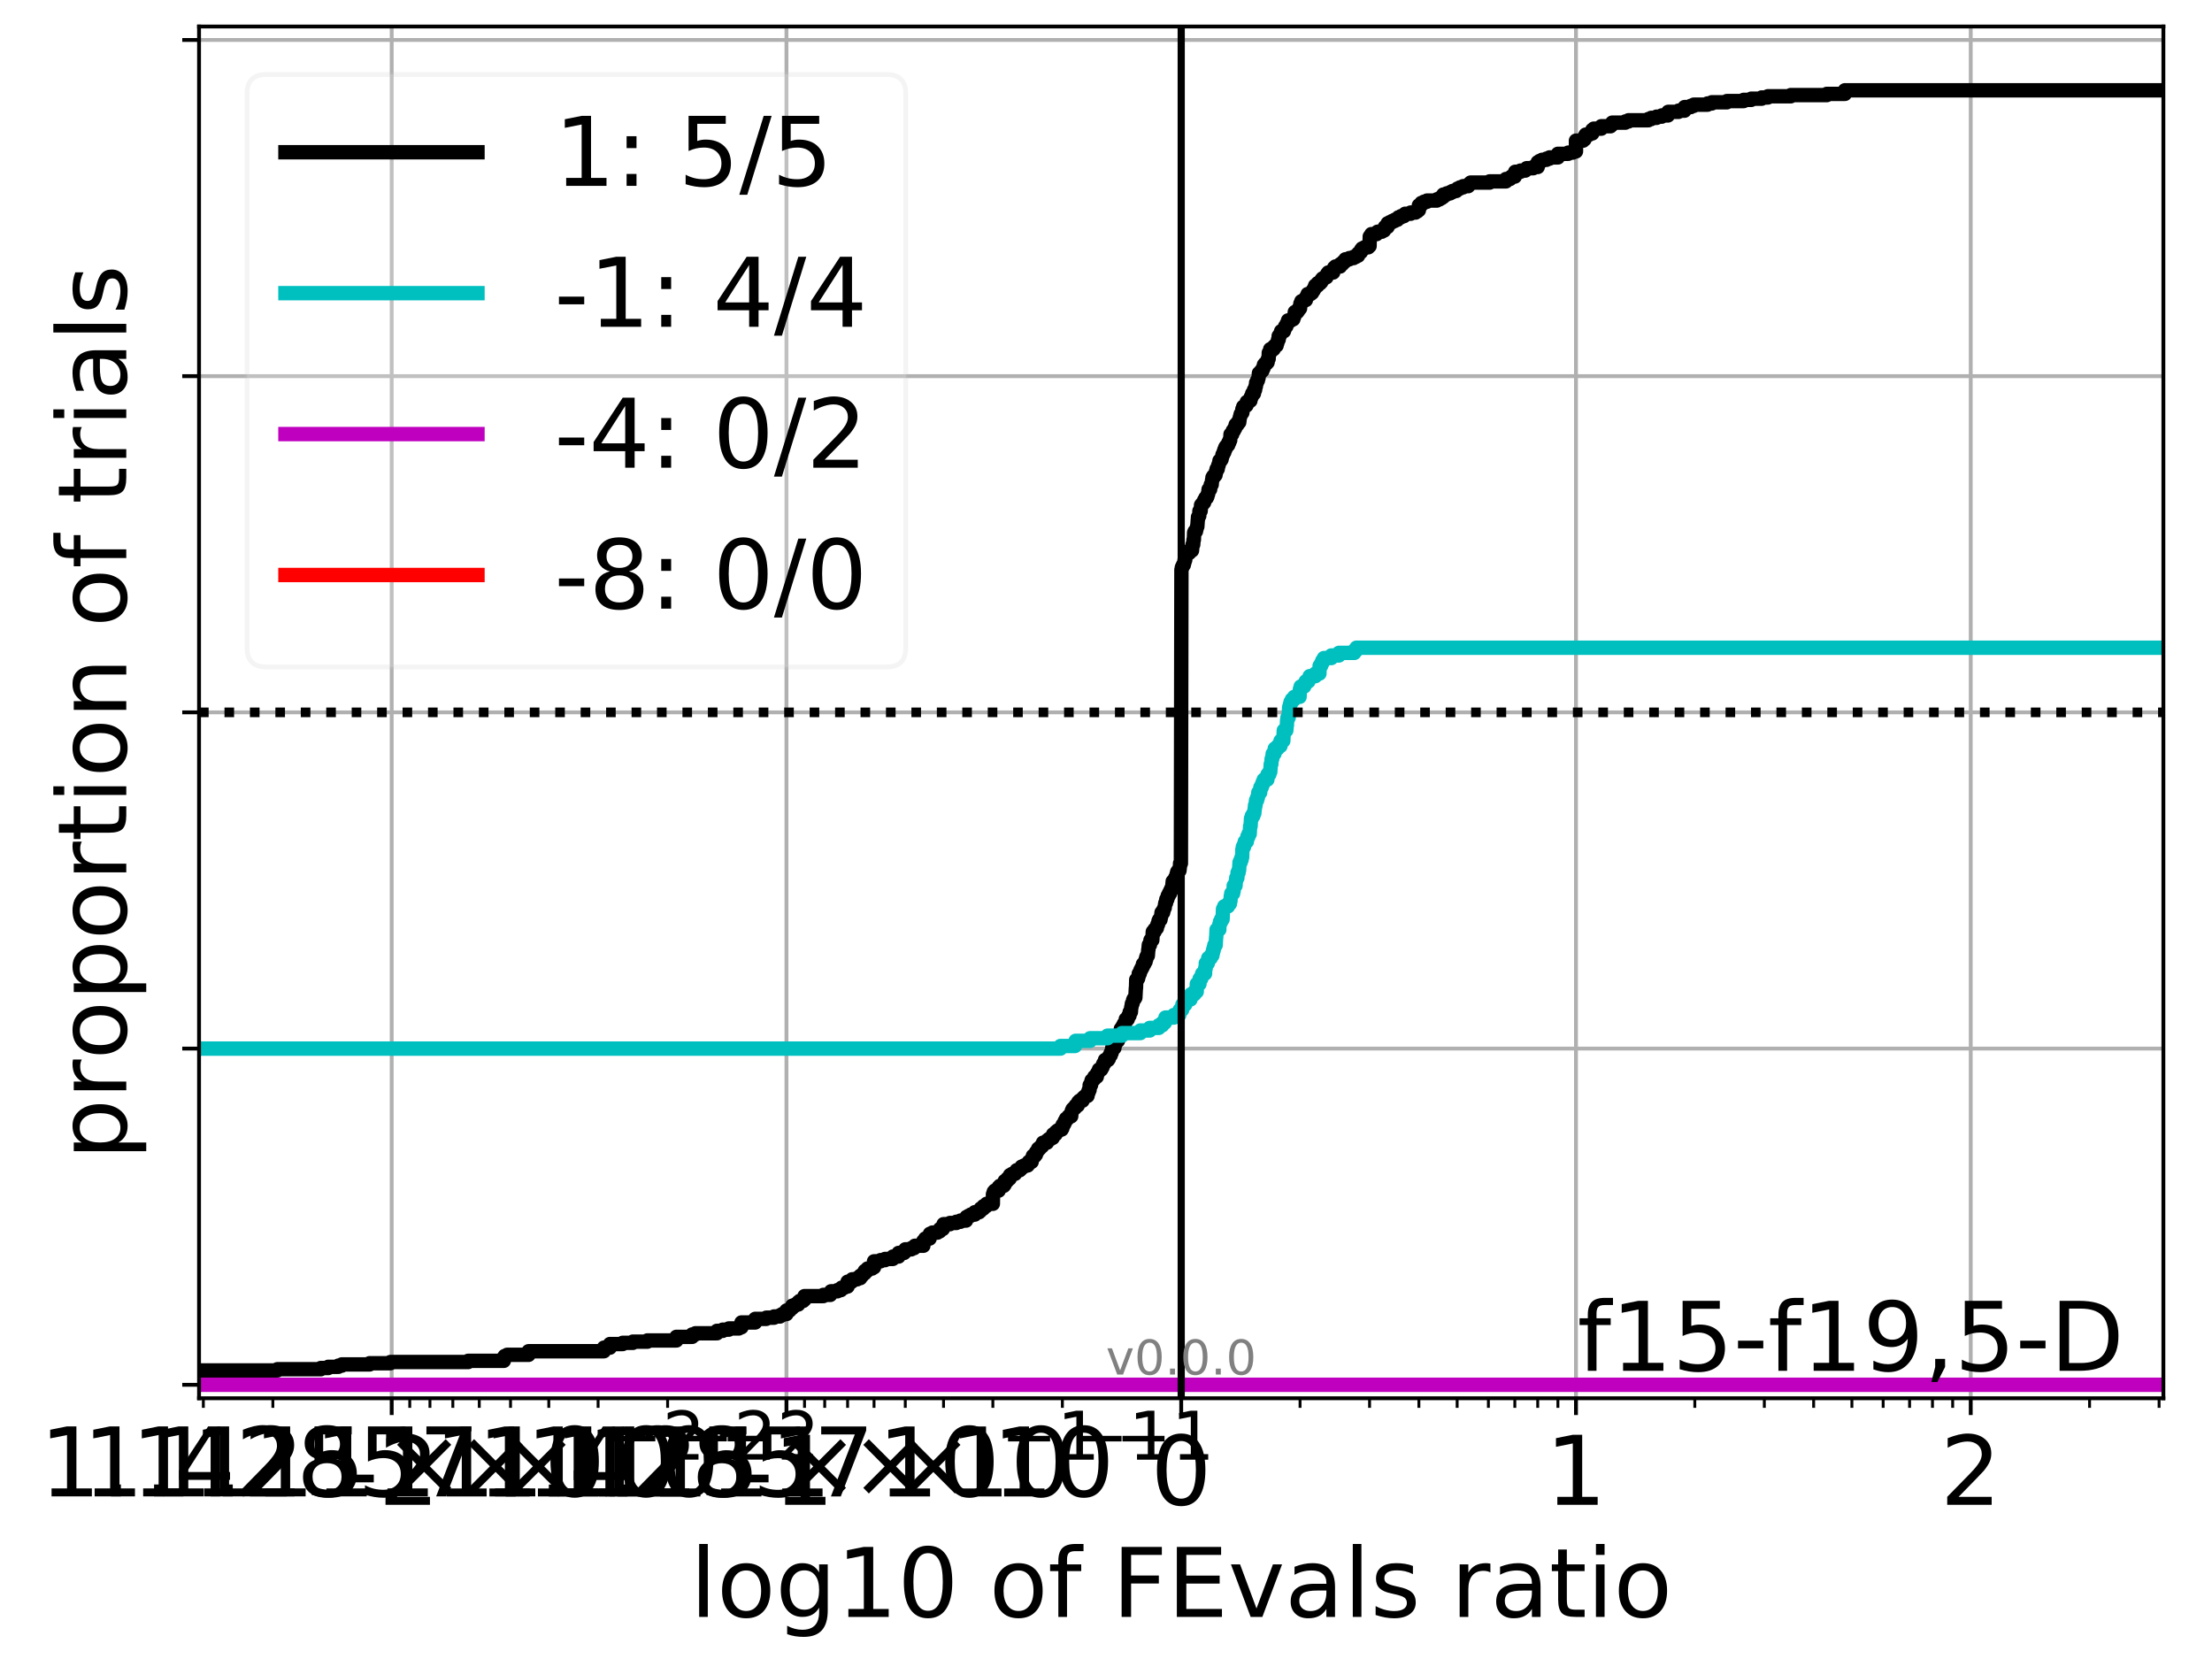 <?xml version="1.0" encoding="utf-8" standalone="no"?>
<!DOCTYPE svg PUBLIC "-//W3C//DTD SVG 1.1//EN"
  "http://www.w3.org/Graphics/SVG/1.1/DTD/svg11.dtd">
<!-- Created with matplotlib (http://matplotlib.org/) -->
<svg height="345.6pt" version="1.1" viewBox="0 0 460.8 345.6" width="460.8pt" xmlns="http://www.w3.org/2000/svg" xmlns:xlink="http://www.w3.org/1999/xlink">
 <defs>
  <style type="text/css">
*{stroke-linecap:butt;stroke-linejoin:round;}
  </style>
 </defs>
 <g id="figure_1">
  <g id="patch_1">
   <path d="M 0 345.6 
L 460.8 345.6 
L 460.8 0 
L 0 0 
z
" style="fill:#ffffff;"/>
  </g>
  <g id="axes_1">
   <g id="patch_2">
    <path d="M 41.465 291.28 
L 450.672 291.28 
L 450.672 5.52 
L 41.465 5.52 
z
" style="fill:#ffffff;"/>
   </g>
   <g id="matplotlib.axis_1">
    <g id="xtick_1">
     <g id="line2d_1">
      <path clip-path="url(#p7ac267d2f0)" d="M 81.597 291.28 
L 81.597 5.52 
" style="fill:none;stroke:#b0b0b0;stroke-linecap:square;stroke-width:0.8;"/>
     </g>
     <g id="line2d_2">
      <defs>
       <path d="M 0 0 
L 0 3.5 
" id="m0b9f553c42" style="stroke:#000000;stroke-width:0.8;"/>
      </defs>
      <g>
       <use style="stroke:#000000;stroke-width:0.8;" x="81.597" xlink:href="#m0b9f553c42" y="291.28"/>
      </g>
     </g>
     <g id="text_1">
      <!-- -2 -->
      <defs>
       <path d="M 4.891 31.391 
L 31.203 31.391 
L 31.203 23.391 
L 4.891 23.391 
z
" id="DejaVuSans-2d"/>
       <path d="M 19.188 8.297 
L 53.609 8.297 
L 53.609 0 
L 7.328 0 
L 7.328 8.297 
Q 12.938 14.109 22.625 23.891 
Q 32.328 33.688 34.812 36.531 
Q 39.547 41.844 41.422 45.531 
Q 43.312 49.219 43.312 52.781 
Q 43.312 58.594 39.234 62.25 
Q 35.156 65.922 28.609 65.922 
Q 23.969 65.922 18.812 64.312 
Q 13.672 62.703 7.812 59.422 
L 7.812 69.391 
Q 13.766 71.781 18.938 73 
Q 24.125 74.219 28.422 74.219 
Q 39.75 74.219 46.484 68.547 
Q 53.219 62.891 53.219 53.422 
Q 53.219 48.922 51.531 44.891 
Q 49.859 40.875 45.406 35.406 
Q 44.188 33.984 37.641 27.219 
Q 31.109 20.453 19.188 8.297 
z
" id="DejaVuSans-32"/>
      </defs>
      <g transform="translate(71.627 313.477)scale(0.2 -0.2)">
       <use xlink:href="#DejaVuSans-2d"/>
       <use x="36.084" xlink:href="#DejaVuSans-32"/>
      </g>
     </g>
    </g>
    <g id="xtick_2">
     <g id="line2d_3">
      <path clip-path="url(#p7ac267d2f0)" d="M 163.833 291.28 
L 163.833 5.52 
" style="fill:none;stroke:#b0b0b0;stroke-linecap:square;stroke-width:0.8;"/>
     </g>
     <g id="line2d_4">
      <g>
       <use style="stroke:#000000;stroke-width:0.8;" x="163.833" xlink:href="#m0b9f553c42" y="291.28"/>
      </g>
     </g>
     <g id="text_2">
      <!-- -1 -->
      <defs>
       <path d="M 12.406 8.297 
L 28.516 8.297 
L 28.516 63.922 
L 10.984 60.406 
L 10.984 69.391 
L 28.422 72.906 
L 38.281 72.906 
L 38.281 8.297 
L 54.391 8.297 
L 54.391 0 
L 12.406 0 
z
" id="DejaVuSans-31"/>
      </defs>
      <g transform="translate(153.862 313.477)scale(0.2 -0.2)">
       <use xlink:href="#DejaVuSans-2d"/>
       <use x="36.084" xlink:href="#DejaVuSans-31"/>
      </g>
     </g>
    </g>
    <g id="xtick_3">
     <g id="line2d_5">
      <path clip-path="url(#p7ac267d2f0)" d="M 246.068 291.28 
L 246.068 5.52 
" style="fill:none;stroke:#b0b0b0;stroke-linecap:square;stroke-width:0.8;"/>
     </g>
     <g id="line2d_6">
      <g>
       <use style="stroke:#000000;stroke-width:0.8;" x="246.068" xlink:href="#m0b9f553c42" y="291.28"/>
      </g>
     </g>
     <g id="text_3">
      <!-- 0 -->
      <defs>
       <path d="M 31.781 66.406 
Q 24.172 66.406 20.328 58.906 
Q 16.5 51.422 16.5 36.375 
Q 16.5 21.391 20.328 13.891 
Q 24.172 6.391 31.781 6.391 
Q 39.453 6.391 43.281 13.891 
Q 47.125 21.391 47.125 36.375 
Q 47.125 51.422 43.281 58.906 
Q 39.453 66.406 31.781 66.406 
z
M 31.781 74.219 
Q 44.047 74.219 50.516 64.516 
Q 56.984 54.828 56.984 36.375 
Q 56.984 17.969 50.516 8.266 
Q 44.047 -1.422 31.781 -1.422 
Q 19.531 -1.422 13.062 8.266 
Q 6.594 17.969 6.594 36.375 
Q 6.594 54.828 13.062 64.516 
Q 19.531 74.219 31.781 74.219 
z
" id="DejaVuSans-30"/>
      </defs>
      <g transform="translate(239.706 313.477)scale(0.2 -0.2)">
       <use xlink:href="#DejaVuSans-30"/>
      </g>
     </g>
    </g>
    <g id="xtick_4">
     <g id="line2d_7">
      <path clip-path="url(#p7ac267d2f0)" d="M 328.304 291.28 
L 328.304 5.52 
" style="fill:none;stroke:#b0b0b0;stroke-linecap:square;stroke-width:0.8;"/>
     </g>
     <g id="line2d_8">
      <g>
       <use style="stroke:#000000;stroke-width:0.8;" x="328.304" xlink:href="#m0b9f553c42" y="291.28"/>
      </g>
     </g>
     <g id="text_4">
      <!-- 1 -->
      <g transform="translate(321.942 313.477)scale(0.2 -0.2)">
       <use xlink:href="#DejaVuSans-31"/>
      </g>
     </g>
    </g>
    <g id="xtick_5">
     <g id="line2d_9">
      <path clip-path="url(#p7ac267d2f0)" d="M 410.54 291.28 
L 410.54 5.52 
" style="fill:none;stroke:#b0b0b0;stroke-linecap:square;stroke-width:0.8;"/>
     </g>
     <g id="line2d_10">
      <g>
       <use style="stroke:#000000;stroke-width:0.8;" x="410.54" xlink:href="#m0b9f553c42" y="291.28"/>
      </g>
     </g>
     <g id="text_5">
      <!-- 2 -->
      <g transform="translate(404.177 313.477)scale(0.2 -0.2)">
       <use xlink:href="#DejaVuSans-32"/>
      </g>
     </g>
    </g>
    <g id="xtick_6">
     <g id="line2d_11">
      <defs>
       <path d="M 0 0 
L 0 2 
" id="me84096b062" style="stroke:#000000;stroke-width:0.6;"/>
      </defs>
      <g>
       <use style="stroke:#000000;stroke-width:0.6;" x="42.36" xlink:href="#me84096b062" y="291.28"/>
      </g>
     </g>
    </g>
    <g id="xtick_7">
     <g id="line2d_12">
      <g>
       <use style="stroke:#000000;stroke-width:0.6;" x="56.841" xlink:href="#me84096b062" y="291.28"/>
      </g>
     </g>
    </g>
    <g id="xtick_8">
     <g id="line2d_13">
      <g>
       <use style="stroke:#000000;stroke-width:0.6;" x="85.36" xlink:href="#me84096b062" y="291.28"/>
      </g>
     </g>
     <g id="text_6">
      <!-- $\mathdefault{1.11111\times10^{-2}}$ -->
      <defs>
       <path d="M 10.688 12.406 
L 21 12.406 
L 21 0 
L 10.688 0 
z
" id="DejaVuSans-2e"/>
       <path d="M 70.125 53.719 
L 47.797 31.297 
L 70.125 8.984 
L 64.312 3.078 
L 41.891 25.484 
L 19.484 3.078 
L 13.719 8.984 
L 35.984 31.297 
L 13.719 53.719 
L 19.484 59.625 
L 41.891 37.203 
L 64.312 59.625 
z
" id="DejaVuSans-d7"/>
       <path d="M 10.594 35.5 
L 73.188 35.5 
L 73.188 27.203 
L 10.594 27.203 
z
" id="DejaVuSans-2212"/>
      </defs>
      <g transform="translate(8.26 311.877)scale(0.2 -0.2)">
       <use transform="translate(0 0.766)" xlink:href="#DejaVuSans-31"/>
       <use transform="translate(63.623 0.766)" xlink:href="#DejaVuSans-2e"/>
       <use transform="translate(95.41 0.766)" xlink:href="#DejaVuSans-31"/>
       <use transform="translate(159.033 0.766)" xlink:href="#DejaVuSans-31"/>
       <use transform="translate(222.656 0.766)" xlink:href="#DejaVuSans-31"/>
       <use transform="translate(286.279 0.766)" xlink:href="#DejaVuSans-31"/>
       <use transform="translate(349.902 0.766)" xlink:href="#DejaVuSans-31"/>
       <use transform="translate(433.008 0.766)" xlink:href="#DejaVuSans-d7"/>
       <use transform="translate(536.279 0.766)" xlink:href="#DejaVuSans-31"/>
       <use transform="translate(599.902 0.766)" xlink:href="#DejaVuSans-30"/>
       <use transform="translate(664.482 39.047)scale(0.7)" xlink:href="#DejaVuSans-2212"/>
       <use transform="translate(723.135 39.047)scale(0.7)" xlink:href="#DejaVuSans-32"/>
      </g>
     </g>
    </g>
    <g id="xtick_9">
     <g id="line2d_14">
      <g>
       <use style="stroke:#000000;stroke-width:0.6;" x="89.566" xlink:href="#me84096b062" y="291.28"/>
      </g>
     </g>
     <g id="text_7">
      <!-- $\mathdefault{1.25\times10^{-2}}$ -->
      <defs>
       <path d="M 10.797 72.906 
L 49.516 72.906 
L 49.516 64.594 
L 19.828 64.594 
L 19.828 46.734 
Q 21.969 47.469 24.109 47.828 
Q 26.266 48.188 28.422 48.188 
Q 40.625 48.188 47.75 41.5 
Q 54.891 34.812 54.891 23.391 
Q 54.891 11.625 47.562 5.094 
Q 40.234 -1.422 26.906 -1.422 
Q 22.312 -1.422 17.547 -0.641 
Q 12.797 0.141 7.719 1.703 
L 7.719 11.625 
Q 12.109 9.234 16.797 8.062 
Q 21.484 6.891 26.703 6.891 
Q 35.156 6.891 40.078 11.328 
Q 45.016 15.766 45.016 23.391 
Q 45.016 31 40.078 35.438 
Q 35.156 39.891 26.703 39.891 
Q 22.75 39.891 18.812 39.016 
Q 14.891 38.141 10.797 36.281 
z
" id="DejaVuSans-35"/>
      </defs>
      <g transform="translate(31.566 311.877)scale(0.2 -0.2)">
       <use transform="translate(0 0.766)" xlink:href="#DejaVuSans-31"/>
       <use transform="translate(63.623 0.766)" xlink:href="#DejaVuSans-2e"/>
       <use transform="translate(95.332 0.766)" xlink:href="#DejaVuSans-32"/>
       <use transform="translate(158.955 0.766)" xlink:href="#DejaVuSans-35"/>
       <use transform="translate(242.061 0.766)" xlink:href="#DejaVuSans-d7"/>
       <use transform="translate(345.332 0.766)" xlink:href="#DejaVuSans-31"/>
       <use transform="translate(408.955 0.766)" xlink:href="#DejaVuSans-30"/>
       <use transform="translate(473.535 39.047)scale(0.7)" xlink:href="#DejaVuSans-2212"/>
       <use transform="translate(532.188 39.047)scale(0.7)" xlink:href="#DejaVuSans-32"/>
      </g>
     </g>
    </g>
    <g id="xtick_10">
     <g id="line2d_15">
      <g>
       <use style="stroke:#000000;stroke-width:0.6;" x="94.335" xlink:href="#me84096b062" y="291.28"/>
      </g>
     </g>
     <g id="text_8">
      <!-- $\mathdefault{1.42857\times10^{-2}}$ -->
      <defs>
       <path d="M 37.797 64.312 
L 12.891 25.391 
L 37.797 25.391 
z
M 35.203 72.906 
L 47.609 72.906 
L 47.609 25.391 
L 58.016 25.391 
L 58.016 17.188 
L 47.609 17.188 
L 47.609 0 
L 37.797 0 
L 37.797 17.188 
L 4.891 17.188 
L 4.891 26.703 
z
" id="DejaVuSans-34"/>
       <path d="M 31.781 34.625 
Q 24.75 34.625 20.719 30.859 
Q 16.703 27.094 16.703 20.516 
Q 16.703 13.922 20.719 10.156 
Q 24.75 6.391 31.781 6.391 
Q 38.812 6.391 42.859 10.172 
Q 46.922 13.969 46.922 20.516 
Q 46.922 27.094 42.891 30.859 
Q 38.875 34.625 31.781 34.625 
z
M 21.922 38.812 
Q 15.578 40.375 12.031 44.719 
Q 8.5 49.078 8.5 55.328 
Q 8.5 64.062 14.719 69.141 
Q 20.953 74.219 31.781 74.219 
Q 42.672 74.219 48.875 69.141 
Q 55.078 64.062 55.078 55.328 
Q 55.078 49.078 51.531 44.719 
Q 48 40.375 41.703 38.812 
Q 48.828 37.156 52.797 32.312 
Q 56.781 27.484 56.781 20.516 
Q 56.781 9.906 50.312 4.234 
Q 43.844 -1.422 31.781 -1.422 
Q 19.734 -1.422 13.25 4.234 
Q 6.781 9.906 6.781 20.516 
Q 6.781 27.484 10.781 32.312 
Q 14.797 37.156 21.922 38.812 
z
M 18.312 54.391 
Q 18.312 48.734 21.844 45.562 
Q 25.391 42.391 31.781 42.391 
Q 38.141 42.391 41.719 45.562 
Q 45.312 48.734 45.312 54.391 
Q 45.312 60.062 41.719 63.234 
Q 38.141 66.406 31.781 66.406 
Q 25.391 66.406 21.844 63.234 
Q 18.312 60.062 18.312 54.391 
z
" id="DejaVuSans-38"/>
       <path d="M 8.203 72.906 
L 55.078 72.906 
L 55.078 68.703 
L 28.609 0 
L 18.312 0 
L 43.219 64.594 
L 8.203 64.594 
z
" id="DejaVuSans-37"/>
      </defs>
      <g transform="translate(17.235 311.877)scale(0.2 -0.2)">
       <use transform="translate(0 0.766)" xlink:href="#DejaVuSans-31"/>
       <use transform="translate(63.623 0.766)" xlink:href="#DejaVuSans-2e"/>
       <use transform="translate(95.41 0.766)" xlink:href="#DejaVuSans-34"/>
       <use transform="translate(159.033 0.766)" xlink:href="#DejaVuSans-32"/>
       <use transform="translate(222.656 0.766)" xlink:href="#DejaVuSans-38"/>
       <use transform="translate(286.279 0.766)" xlink:href="#DejaVuSans-35"/>
       <use transform="translate(349.793 0.766)" xlink:href="#DejaVuSans-37"/>
       <use transform="translate(432.898 0.766)" xlink:href="#DejaVuSans-d7"/>
       <use transform="translate(536.17 0.766)" xlink:href="#DejaVuSans-31"/>
       <use transform="translate(599.793 0.766)" xlink:href="#DejaVuSans-30"/>
       <use transform="translate(664.373 39.047)scale(0.7)" xlink:href="#DejaVuSans-2212"/>
       <use transform="translate(723.025 39.047)scale(0.7)" xlink:href="#DejaVuSans-32"/>
      </g>
     </g>
    </g>
    <g id="xtick_11">
     <g id="line2d_16">
      <g>
       <use style="stroke:#000000;stroke-width:0.6;" x="99.841" xlink:href="#me84096b062" y="291.28"/>
      </g>
     </g>
    </g>
    <g id="xtick_12">
     <g id="line2d_17">
      <g>
       <use style="stroke:#000000;stroke-width:0.6;" x="106.352" xlink:href="#me84096b062" y="291.28"/>
      </g>
     </g>
    </g>
    <g id="xtick_13">
     <g id="line2d_18">
      <g>
       <use style="stroke:#000000;stroke-width:0.6;" x="114.322" xlink:href="#me84096b062" y="291.28"/>
      </g>
     </g>
    </g>
    <g id="xtick_14">
     <g id="line2d_19">
      <g>
       <use style="stroke:#000000;stroke-width:0.6;" x="124.596" xlink:href="#me84096b062" y="291.28"/>
      </g>
     </g>
    </g>
    <g id="xtick_15">
     <g id="line2d_20">
      <g>
       <use style="stroke:#000000;stroke-width:0.6;" x="139.077" xlink:href="#me84096b062" y="291.28"/>
      </g>
     </g>
    </g>
    <g id="xtick_16">
     <g id="line2d_21">
      <g>
       <use style="stroke:#000000;stroke-width:0.6;" x="167.596" xlink:href="#me84096b062" y="291.28"/>
      </g>
     </g>
     <g id="text_9">
      <!-- $\mathdefault{1.11111\times10^{-1}}$ -->
      <g transform="translate(90.496 311.877)scale(0.2 -0.2)">
       <use transform="translate(0 0.684)" xlink:href="#DejaVuSans-31"/>
       <use transform="translate(63.623 0.684)" xlink:href="#DejaVuSans-2e"/>
       <use transform="translate(95.41 0.684)" xlink:href="#DejaVuSans-31"/>
       <use transform="translate(159.033 0.684)" xlink:href="#DejaVuSans-31"/>
       <use transform="translate(222.656 0.684)" xlink:href="#DejaVuSans-31"/>
       <use transform="translate(286.279 0.684)" xlink:href="#DejaVuSans-31"/>
       <use transform="translate(349.902 0.684)" xlink:href="#DejaVuSans-31"/>
       <use transform="translate(433.008 0.684)" xlink:href="#DejaVuSans-d7"/>
       <use transform="translate(536.279 0.684)" xlink:href="#DejaVuSans-31"/>
       <use transform="translate(599.902 0.684)" xlink:href="#DejaVuSans-30"/>
       <use transform="translate(664.482 38.966)scale(0.7)" xlink:href="#DejaVuSans-2212"/>
       <use transform="translate(723.135 38.966)scale(0.7)" xlink:href="#DejaVuSans-31"/>
      </g>
     </g>
    </g>
    <g id="xtick_17">
     <g id="line2d_22">
      <g>
       <use style="stroke:#000000;stroke-width:0.6;" x="171.802" xlink:href="#me84096b062" y="291.28"/>
      </g>
     </g>
     <g id="text_10">
      <!-- $\mathdefault{1.25\times10^{-1}}$ -->
      <g transform="translate(113.802 311.877)scale(0.2 -0.2)">
       <use transform="translate(0 0.684)" xlink:href="#DejaVuSans-31"/>
       <use transform="translate(63.623 0.684)" xlink:href="#DejaVuSans-2e"/>
       <use transform="translate(95.332 0.684)" xlink:href="#DejaVuSans-32"/>
       <use transform="translate(158.955 0.684)" xlink:href="#DejaVuSans-35"/>
       <use transform="translate(242.061 0.684)" xlink:href="#DejaVuSans-d7"/>
       <use transform="translate(345.332 0.684)" xlink:href="#DejaVuSans-31"/>
       <use transform="translate(408.955 0.684)" xlink:href="#DejaVuSans-30"/>
       <use transform="translate(473.535 38.966)scale(0.7)" xlink:href="#DejaVuSans-2212"/>
       <use transform="translate(532.188 38.966)scale(0.7)" xlink:href="#DejaVuSans-31"/>
      </g>
     </g>
    </g>
    <g id="xtick_18">
     <g id="line2d_23">
      <g>
       <use style="stroke:#000000;stroke-width:0.6;" x="176.571" xlink:href="#me84096b062" y="291.28"/>
      </g>
     </g>
     <g id="text_11">
      <!-- $\mathdefault{1.42857\times10^{-1}}$ -->
      <g transform="translate(99.471 311.877)scale(0.2 -0.2)">
       <use transform="translate(0 0.684)" xlink:href="#DejaVuSans-31"/>
       <use transform="translate(63.623 0.684)" xlink:href="#DejaVuSans-2e"/>
       <use transform="translate(95.41 0.684)" xlink:href="#DejaVuSans-34"/>
       <use transform="translate(159.033 0.684)" xlink:href="#DejaVuSans-32"/>
       <use transform="translate(222.656 0.684)" xlink:href="#DejaVuSans-38"/>
       <use transform="translate(286.279 0.684)" xlink:href="#DejaVuSans-35"/>
       <use transform="translate(349.793 0.684)" xlink:href="#DejaVuSans-37"/>
       <use transform="translate(432.898 0.684)" xlink:href="#DejaVuSans-d7"/>
       <use transform="translate(536.17 0.684)" xlink:href="#DejaVuSans-31"/>
       <use transform="translate(599.793 0.684)" xlink:href="#DejaVuSans-30"/>
       <use transform="translate(664.373 38.966)scale(0.7)" xlink:href="#DejaVuSans-2212"/>
       <use transform="translate(723.025 38.966)scale(0.7)" xlink:href="#DejaVuSans-31"/>
      </g>
     </g>
    </g>
    <g id="xtick_19">
     <g id="line2d_24">
      <g>
       <use style="stroke:#000000;stroke-width:0.6;" x="182.077" xlink:href="#me84096b062" y="291.28"/>
      </g>
     </g>
    </g>
    <g id="xtick_20">
     <g id="line2d_25">
      <g>
       <use style="stroke:#000000;stroke-width:0.6;" x="188.588" xlink:href="#me84096b062" y="291.28"/>
      </g>
     </g>
    </g>
    <g id="xtick_21">
     <g id="line2d_26">
      <g>
       <use style="stroke:#000000;stroke-width:0.6;" x="196.557" xlink:href="#me84096b062" y="291.28"/>
      </g>
     </g>
    </g>
    <g id="xtick_22">
     <g id="line2d_27">
      <g>
       <use style="stroke:#000000;stroke-width:0.6;" x="206.832" xlink:href="#me84096b062" y="291.28"/>
      </g>
     </g>
    </g>
    <g id="xtick_23">
     <g id="line2d_28">
      <g>
       <use style="stroke:#000000;stroke-width:0.6;" x="221.313" xlink:href="#me84096b062" y="291.28"/>
      </g>
     </g>
    </g>
    <g id="xtick_24">
     <g id="line2d_29">
      <g>
       <use style="stroke:#000000;stroke-width:0.6;" x="270.824" xlink:href="#me84096b062" y="291.28"/>
      </g>
     </g>
    </g>
    <g id="xtick_25">
     <g id="line2d_30">
      <g>
       <use style="stroke:#000000;stroke-width:0.6;" x="285.305" xlink:href="#me84096b062" y="291.28"/>
      </g>
     </g>
    </g>
    <g id="xtick_26">
     <g id="line2d_31">
      <g>
       <use style="stroke:#000000;stroke-width:0.6;" x="295.579" xlink:href="#me84096b062" y="291.28"/>
      </g>
     </g>
    </g>
    <g id="xtick_27">
     <g id="line2d_32">
      <g>
       <use style="stroke:#000000;stroke-width:0.6;" x="303.549" xlink:href="#me84096b062" y="291.28"/>
      </g>
     </g>
    </g>
    <g id="xtick_28">
     <g id="line2d_33">
      <g>
       <use style="stroke:#000000;stroke-width:0.6;" x="310.06" xlink:href="#me84096b062" y="291.28"/>
      </g>
     </g>
    </g>
    <g id="xtick_29">
     <g id="line2d_34">
      <g>
       <use style="stroke:#000000;stroke-width:0.6;" x="315.566" xlink:href="#me84096b062" y="291.28"/>
      </g>
     </g>
    </g>
    <g id="xtick_30">
     <g id="line2d_35">
      <g>
       <use style="stroke:#000000;stroke-width:0.6;" x="320.335" xlink:href="#me84096b062" y="291.28"/>
      </g>
     </g>
    </g>
    <g id="xtick_31">
     <g id="line2d_36">
      <g>
       <use style="stroke:#000000;stroke-width:0.6;" x="324.541" xlink:href="#me84096b062" y="291.28"/>
      </g>
     </g>
    </g>
    <g id="xtick_32">
     <g id="line2d_37">
      <g>
       <use style="stroke:#000000;stroke-width:0.6;" x="353.06" xlink:href="#me84096b062" y="291.28"/>
      </g>
     </g>
    </g>
    <g id="xtick_33">
     <g id="line2d_38">
      <g>
       <use style="stroke:#000000;stroke-width:0.6;" x="367.541" xlink:href="#me84096b062" y="291.28"/>
      </g>
     </g>
    </g>
    <g id="xtick_34">
     <g id="line2d_39">
      <g>
       <use style="stroke:#000000;stroke-width:0.6;" x="377.815" xlink:href="#me84096b062" y="291.28"/>
      </g>
     </g>
    </g>
    <g id="xtick_35">
     <g id="line2d_40">
      <g>
       <use style="stroke:#000000;stroke-width:0.6;" x="385.784" xlink:href="#me84096b062" y="291.28"/>
      </g>
     </g>
    </g>
    <g id="xtick_36">
     <g id="line2d_41">
      <g>
       <use style="stroke:#000000;stroke-width:0.6;" x="392.296" xlink:href="#me84096b062" y="291.28"/>
      </g>
     </g>
    </g>
    <g id="xtick_37">
     <g id="line2d_42">
      <g>
       <use style="stroke:#000000;stroke-width:0.6;" x="397.801" xlink:href="#me84096b062" y="291.28"/>
      </g>
     </g>
    </g>
    <g id="xtick_38">
     <g id="line2d_43">
      <g>
       <use style="stroke:#000000;stroke-width:0.6;" x="402.57" xlink:href="#me84096b062" y="291.28"/>
      </g>
     </g>
    </g>
    <g id="xtick_39">
     <g id="line2d_44">
      <g>
       <use style="stroke:#000000;stroke-width:0.6;" x="406.777" xlink:href="#me84096b062" y="291.28"/>
      </g>
     </g>
    </g>
    <g id="xtick_40">
     <g id="line2d_45">
      <g>
       <use style="stroke:#000000;stroke-width:0.6;" x="435.295" xlink:href="#me84096b062" y="291.28"/>
      </g>
     </g>
    </g>
    <g id="xtick_41">
     <g id="line2d_46">
      <g>
       <use style="stroke:#000000;stroke-width:0.6;" x="449.776" xlink:href="#me84096b062" y="291.28"/>
      </g>
     </g>
    </g>
    <g id="text_12">
     <!-- log10 of FEvals ratio -->
     <defs>
      <path d="M 9.422 75.984 
L 18.406 75.984 
L 18.406 0 
L 9.422 0 
z
" id="DejaVuSans-6c"/>
      <path d="M 30.609 48.391 
Q 23.391 48.391 19.188 42.75 
Q 14.984 37.109 14.984 27.297 
Q 14.984 17.484 19.156 11.844 
Q 23.344 6.203 30.609 6.203 
Q 37.797 6.203 41.984 11.859 
Q 46.188 17.531 46.188 27.297 
Q 46.188 37.016 41.984 42.703 
Q 37.797 48.391 30.609 48.391 
z
M 30.609 56 
Q 42.328 56 49.016 48.375 
Q 55.719 40.766 55.719 27.297 
Q 55.719 13.875 49.016 6.219 
Q 42.328 -1.422 30.609 -1.422 
Q 18.844 -1.422 12.172 6.219 
Q 5.516 13.875 5.516 27.297 
Q 5.516 40.766 12.172 48.375 
Q 18.844 56 30.609 56 
z
" id="DejaVuSans-6f"/>
      <path d="M 45.406 27.984 
Q 45.406 37.75 41.375 43.109 
Q 37.359 48.484 30.078 48.484 
Q 22.859 48.484 18.828 43.109 
Q 14.797 37.75 14.797 27.984 
Q 14.797 18.266 18.828 12.891 
Q 22.859 7.516 30.078 7.516 
Q 37.359 7.516 41.375 12.891 
Q 45.406 18.266 45.406 27.984 
z
M 54.391 6.781 
Q 54.391 -7.172 48.188 -13.984 
Q 42 -20.797 29.203 -20.797 
Q 24.469 -20.797 20.266 -20.094 
Q 16.062 -19.391 12.109 -17.922 
L 12.109 -9.188 
Q 16.062 -11.328 19.922 -12.344 
Q 23.781 -13.375 27.781 -13.375 
Q 36.625 -13.375 41.016 -8.766 
Q 45.406 -4.156 45.406 5.172 
L 45.406 9.625 
Q 42.625 4.781 38.281 2.391 
Q 33.938 0 27.875 0 
Q 17.828 0 11.672 7.656 
Q 5.516 15.328 5.516 27.984 
Q 5.516 40.672 11.672 48.328 
Q 17.828 56 27.875 56 
Q 33.938 56 38.281 53.609 
Q 42.625 51.219 45.406 46.391 
L 45.406 54.688 
L 54.391 54.688 
z
" id="DejaVuSans-67"/>
      <path id="DejaVuSans-20"/>
      <path d="M 37.109 75.984 
L 37.109 68.5 
L 28.516 68.5 
Q 23.688 68.5 21.797 66.547 
Q 19.922 64.594 19.922 59.516 
L 19.922 54.688 
L 34.719 54.688 
L 34.719 47.703 
L 19.922 47.703 
L 19.922 0 
L 10.891 0 
L 10.891 47.703 
L 2.297 47.703 
L 2.297 54.688 
L 10.891 54.688 
L 10.891 58.5 
Q 10.891 67.625 15.141 71.797 
Q 19.391 75.984 28.609 75.984 
z
" id="DejaVuSans-66"/>
      <path d="M 9.812 72.906 
L 51.703 72.906 
L 51.703 64.594 
L 19.672 64.594 
L 19.672 43.109 
L 48.578 43.109 
L 48.578 34.812 
L 19.672 34.812 
L 19.672 0 
L 9.812 0 
z
" id="DejaVuSans-46"/>
      <path d="M 9.812 72.906 
L 55.906 72.906 
L 55.906 64.594 
L 19.672 64.594 
L 19.672 43.016 
L 54.391 43.016 
L 54.391 34.719 
L 19.672 34.719 
L 19.672 8.297 
L 56.781 8.297 
L 56.781 0 
L 9.812 0 
z
" id="DejaVuSans-45"/>
      <path d="M 2.984 54.688 
L 12.5 54.688 
L 29.594 8.797 
L 46.688 54.688 
L 56.203 54.688 
L 35.688 0 
L 23.484 0 
z
" id="DejaVuSans-76"/>
      <path d="M 34.281 27.484 
Q 23.391 27.484 19.188 25 
Q 14.984 22.516 14.984 16.5 
Q 14.984 11.719 18.141 8.906 
Q 21.297 6.109 26.703 6.109 
Q 34.188 6.109 38.703 11.406 
Q 43.219 16.703 43.219 25.484 
L 43.219 27.484 
z
M 52.203 31.203 
L 52.203 0 
L 43.219 0 
L 43.219 8.297 
Q 40.141 3.328 35.547 0.953 
Q 30.953 -1.422 24.312 -1.422 
Q 15.922 -1.422 10.953 3.297 
Q 6 8.016 6 15.922 
Q 6 25.141 12.172 29.828 
Q 18.359 34.516 30.609 34.516 
L 43.219 34.516 
L 43.219 35.406 
Q 43.219 41.609 39.141 45 
Q 35.062 48.391 27.688 48.391 
Q 23 48.391 18.547 47.266 
Q 14.109 46.141 10.016 43.891 
L 10.016 52.203 
Q 14.938 54.109 19.578 55.047 
Q 24.219 56 28.609 56 
Q 40.484 56 46.344 49.844 
Q 52.203 43.703 52.203 31.203 
z
" id="DejaVuSans-61"/>
      <path d="M 44.281 53.078 
L 44.281 44.578 
Q 40.484 46.531 36.375 47.5 
Q 32.281 48.484 27.875 48.484 
Q 21.188 48.484 17.844 46.438 
Q 14.5 44.391 14.5 40.281 
Q 14.5 37.156 16.891 35.375 
Q 19.281 33.594 26.516 31.984 
L 29.594 31.297 
Q 39.156 29.25 43.188 25.516 
Q 47.219 21.781 47.219 15.094 
Q 47.219 7.469 41.188 3.016 
Q 35.156 -1.422 24.609 -1.422 
Q 20.219 -1.422 15.453 -0.562 
Q 10.688 0.297 5.422 2 
L 5.422 11.281 
Q 10.406 8.688 15.234 7.391 
Q 20.062 6.109 24.812 6.109 
Q 31.156 6.109 34.562 8.281 
Q 37.984 10.453 37.984 14.406 
Q 37.984 18.062 35.516 20.016 
Q 33.062 21.969 24.703 23.781 
L 21.578 24.516 
Q 13.234 26.266 9.516 29.906 
Q 5.812 33.547 5.812 39.891 
Q 5.812 47.609 11.281 51.797 
Q 16.75 56 26.812 56 
Q 31.781 56 36.172 55.266 
Q 40.578 54.547 44.281 53.078 
z
" id="DejaVuSans-73"/>
      <path d="M 41.109 46.297 
Q 39.594 47.172 37.812 47.578 
Q 36.031 48 33.891 48 
Q 26.266 48 22.188 43.047 
Q 18.109 38.094 18.109 28.812 
L 18.109 0 
L 9.078 0 
L 9.078 54.688 
L 18.109 54.688 
L 18.109 46.188 
Q 20.953 51.172 25.484 53.578 
Q 30.031 56 36.531 56 
Q 37.453 56 38.578 55.875 
Q 39.703 55.766 41.062 55.516 
z
" id="DejaVuSans-72"/>
      <path d="M 18.312 70.219 
L 18.312 54.688 
L 36.812 54.688 
L 36.812 47.703 
L 18.312 47.703 
L 18.312 18.016 
Q 18.312 11.328 20.141 9.422 
Q 21.969 7.516 27.594 7.516 
L 36.812 7.516 
L 36.812 0 
L 27.594 0 
Q 17.188 0 13.234 3.875 
Q 9.281 7.766 9.281 18.016 
L 9.281 47.703 
L 2.688 47.703 
L 2.688 54.688 
L 9.281 54.688 
L 9.281 70.219 
z
" id="DejaVuSans-74"/>
      <path d="M 9.422 54.688 
L 18.406 54.688 
L 18.406 0 
L 9.422 0 
z
M 9.422 75.984 
L 18.406 75.984 
L 18.406 64.594 
L 9.422 64.594 
z
" id="DejaVuSans-69"/>
     </defs>
     <g transform="translate(143.764 336.833)scale(0.2 -0.2)">
      <use xlink:href="#DejaVuSans-6c"/>
      <use x="27.783" xlink:href="#DejaVuSans-6f"/>
      <use x="88.965" xlink:href="#DejaVuSans-67"/>
      <use x="152.441" xlink:href="#DejaVuSans-31"/>
      <use x="216.064" xlink:href="#DejaVuSans-30"/>
      <use x="279.688" xlink:href="#DejaVuSans-20"/>
      <use x="311.475" xlink:href="#DejaVuSans-6f"/>
      <use x="372.656" xlink:href="#DejaVuSans-66"/>
      <use x="407.861" xlink:href="#DejaVuSans-20"/>
      <use x="439.648" xlink:href="#DejaVuSans-46"/>
      <use x="497.168" xlink:href="#DejaVuSans-45"/>
      <use x="560.352" xlink:href="#DejaVuSans-76"/>
      <use x="619.531" xlink:href="#DejaVuSans-61"/>
      <use x="680.811" xlink:href="#DejaVuSans-6c"/>
      <use x="708.594" xlink:href="#DejaVuSans-73"/>
      <use x="760.693" xlink:href="#DejaVuSans-20"/>
      <use x="792.48" xlink:href="#DejaVuSans-72"/>
      <use x="833.594" xlink:href="#DejaVuSans-61"/>
      <use x="894.873" xlink:href="#DejaVuSans-74"/>
      <use x="934.082" xlink:href="#DejaVuSans-69"/>
      <use x="961.865" xlink:href="#DejaVuSans-6f"/>
     </g>
    </g>
   </g>
   <g id="matplotlib.axis_2">
    <g id="ytick_1">
     <g id="line2d_47">
      <path clip-path="url(#p7ac267d2f0)" d="M 41.465 288.478 
L 450.672 288.478 
" style="fill:none;stroke:#b0b0b0;stroke-linecap:square;stroke-width:0.8;"/>
     </g>
     <g id="line2d_48">
      <defs>
       <path d="M 0 0 
L -3.5 0 
" id="m70e9cdadd4" style="stroke:#000000;stroke-width:0.8;"/>
      </defs>
      <g>
       <use style="stroke:#000000;stroke-width:0.8;" x="41.465" xlink:href="#m70e9cdadd4" y="288.478"/>
      </g>
     </g>
    </g>
    <g id="ytick_2">
     <g id="line2d_49">
      <path clip-path="url(#p7ac267d2f0)" d="M 41.465 218.439 
L 450.672 218.439 
" style="fill:none;stroke:#b0b0b0;stroke-linecap:square;stroke-width:0.8;"/>
     </g>
     <g id="line2d_50">
      <g>
       <use style="stroke:#000000;stroke-width:0.8;" x="41.465" xlink:href="#m70e9cdadd4" y="218.439"/>
      </g>
     </g>
    </g>
    <g id="ytick_3">
     <g id="line2d_51">
      <path clip-path="url(#p7ac267d2f0)" d="M 41.465 148.4 
L 450.672 148.4 
" style="fill:none;stroke:#b0b0b0;stroke-linecap:square;stroke-width:0.8;"/>
     </g>
     <g id="line2d_52">
      <g>
       <use style="stroke:#000000;stroke-width:0.8;" x="41.465" xlink:href="#m70e9cdadd4" y="148.4"/>
      </g>
     </g>
    </g>
    <g id="ytick_4">
     <g id="line2d_53">
      <path clip-path="url(#p7ac267d2f0)" d="M 41.465 78.361 
L 450.672 78.361 
" style="fill:none;stroke:#b0b0b0;stroke-linecap:square;stroke-width:0.8;"/>
     </g>
     <g id="line2d_54">
      <g>
       <use style="stroke:#000000;stroke-width:0.8;" x="41.465" xlink:href="#m70e9cdadd4" y="78.361"/>
      </g>
     </g>
    </g>
    <g id="ytick_5">
     <g id="line2d_55">
      <path clip-path="url(#p7ac267d2f0)" d="M 41.465 8.322 
L 450.672 8.322 
" style="fill:none;stroke:#b0b0b0;stroke-linecap:square;stroke-width:0.8;"/>
     </g>
     <g id="line2d_56">
      <g>
       <use style="stroke:#000000;stroke-width:0.8;" x="41.465" xlink:href="#m70e9cdadd4" y="8.322"/>
      </g>
     </g>
    </g>
    <g id="text_13">
     <!-- proportion of trials -->
     <defs>
      <path d="M 18.109 8.203 
L 18.109 -20.797 
L 9.078 -20.797 
L 9.078 54.688 
L 18.109 54.688 
L 18.109 46.391 
Q 20.953 51.266 25.266 53.625 
Q 29.594 56 35.594 56 
Q 45.562 56 51.781 48.094 
Q 58.016 40.188 58.016 27.297 
Q 58.016 14.406 51.781 6.484 
Q 45.562 -1.422 35.594 -1.422 
Q 29.594 -1.422 25.266 0.953 
Q 20.953 3.328 18.109 8.203 
z
M 48.688 27.297 
Q 48.688 37.203 44.609 42.844 
Q 40.531 48.484 33.406 48.484 
Q 26.266 48.484 22.188 42.844 
Q 18.109 37.203 18.109 27.297 
Q 18.109 17.391 22.188 11.75 
Q 26.266 6.109 33.406 6.109 
Q 40.531 6.109 44.609 11.75 
Q 48.688 17.391 48.688 27.297 
z
" id="DejaVuSans-70"/>
      <path d="M 54.891 33.016 
L 54.891 0 
L 45.906 0 
L 45.906 32.719 
Q 45.906 40.484 42.875 44.328 
Q 39.844 48.188 33.797 48.188 
Q 26.516 48.188 22.312 43.547 
Q 18.109 38.922 18.109 30.906 
L 18.109 0 
L 9.078 0 
L 9.078 54.688 
L 18.109 54.688 
L 18.109 46.188 
Q 21.344 51.125 25.703 53.562 
Q 30.078 56 35.797 56 
Q 45.219 56 50.047 50.172 
Q 54.891 44.344 54.891 33.016 
z
" id="DejaVuSans-6e"/>
     </defs>
     <g transform="translate(26.305 241.628)rotate(-90)scale(0.2 -0.2)">
      <use xlink:href="#DejaVuSans-70"/>
      <use x="63.477" xlink:href="#DejaVuSans-72"/>
      <use x="104.559" xlink:href="#DejaVuSans-6f"/>
      <use x="165.74" xlink:href="#DejaVuSans-70"/>
      <use x="229.217" xlink:href="#DejaVuSans-6f"/>
      <use x="290.398" xlink:href="#DejaVuSans-72"/>
      <use x="331.512" xlink:href="#DejaVuSans-74"/>
      <use x="370.721" xlink:href="#DejaVuSans-69"/>
      <use x="398.504" xlink:href="#DejaVuSans-6f"/>
      <use x="459.686" xlink:href="#DejaVuSans-6e"/>
      <use x="523.064" xlink:href="#DejaVuSans-20"/>
      <use x="554.852" xlink:href="#DejaVuSans-6f"/>
      <use x="616.033" xlink:href="#DejaVuSans-66"/>
      <use x="651.238" xlink:href="#DejaVuSans-20"/>
      <use x="683.025" xlink:href="#DejaVuSans-74"/>
      <use x="722.234" xlink:href="#DejaVuSans-72"/>
      <use x="763.348" xlink:href="#DejaVuSans-69"/>
      <use x="791.131" xlink:href="#DejaVuSans-61"/>
      <use x="852.41" xlink:href="#DejaVuSans-6c"/>
      <use x="880.193" xlink:href="#DejaVuSans-73"/>
     </g>
    </g>
   </g>
   <g id="line2d_57">
    <path clip-path="url(#p7ac267d2f0)" d="M 41.465 285.482 
L 57.791 285.482 
L 57.791 285.232 
L 66.819 285.232 
L 66.819 284.983 
L 68.388 284.983 
L 68.388 284.733 
L 70.484 284.733 
L 70.484 284.483 
L 71.211 284.483 
L 71.211 284.234 
L 76.996 284.234 
L 76.996 283.984 
L 81.33 283.984 
L 81.33 283.734 
L 97.536 283.734 
L 97.536 283.485 
L 104.952 283.485 
L 104.952 282.735 
L 105.124 282.735 
L 105.124 282.486 
L 105.645 282.486 
L 105.645 282.236 
L 110.115 282.236 
L 110.115 281.487 
L 125.807 281.487 
L 125.807 280.738 
L 127.06 280.738 
L 127.06 279.989 
L 129.707 279.989 
L 129.707 279.739 
L 131.829 279.739 
L 131.829 279.489 
L 134.871 279.489 
L 134.871 279.24 
L 140.909 279.24 
L 140.909 278.491 
L 144.188 278.491 
L 144.188 277.991 
L 144.881 277.991 
L 144.881 277.742 
L 149.352 277.742 
L 149.352 277.242 
L 150.562 277.242 
L 150.562 276.992 
L 151.816 276.992 
L 151.816 276.743 
L 153.908 276.743 
L 153.908 276.493 
L 154.462 276.493 
L 154.462 275.494 
L 157.321 275.494 
L 157.321 274.745 
L 159.626 274.745 
L 159.626 274.496 
L 161.25 274.496 
L 161.25 274.246 
L 162.478 274.246 
L 162.478 273.996 
L 162.936 273.996 
L 162.936 273.746 
L 163.833 273.746 
L 163.833 272.997 
L 164.505 272.997 
L 164.505 272.748 
L 164.737 272.748 
L 164.737 272.498 
L 165.043 272.498 
L 165.043 271.999 
L 165.665 271.999 
L 165.665 271.749 
L 166.297 271.749 
L 166.297 271.25 
L 166.601 271.25 
L 166.601 271 
L 167.327 271 
L 167.327 270.75 
L 167.596 270.75 
L 167.596 270.001 
L 171.506 270.001 
L 171.506 269.751 
L 172.964 269.751 
L 173.074 269.252 
L 173.112 269.252 
L 173.112 269.002 
L 174.449 269.002 
L 174.449 268.753 
L 175.17 268.753 
L 175.17 268.503 
L 175.318 268.503 
L 175.318 268.253 
L 175.897 268.253 
L 175.897 268.004 
L 176.571 268.004 
L 176.571 267.005 
L 177.446 267.005 
L 177.517 266.505 
L 178.554 266.505 
L 178.554 266.256 
L 179.218 266.256 
L 179.218 265.756 
L 179.612 265.756 
L 179.612 265.507 
L 179.826 265.507 
L 179.826 265.257 
L 180.146 265.257 
L 180.146 264.757 
L 180.653 264.757 
L 180.723 264.258 
L 181.682 264.258 
L 181.682 264.008 
L 182.077 264.008 
L 182.077 262.76 
L 183.424 262.76 
L 183.424 262.51 
L 184.381 262.51 
L 184.381 262.261 
L 185.985 262.261 
L 186.016 261.761 
L 187.187 261.761 
L 187.187 261.012 
L 188.328 261.012 
L 188.328 260.762 
L 188.588 260.762 
L 188.588 260.263 
L 189.829 260.263 
L 189.829 260.013 
L 190.42 260.013 
L 190.42 259.764 
L 190.591 259.764 
L 190.591 259.514 
L 192.351 259.514 
L 192.351 258.515 
L 192.74 258.515 
L 192.74 258.016 
L 193.652 258.016 
L 193.72 257.017 
L 194.239 257.017 
L 194.239 256.767 
L 195.304 256.767 
L 195.304 256.518 
L 195.755 256.518 
L 195.803 256.018 
L 196.42 256.018 
L 196.42 255.768 
L 196.557 255.768 
L 196.557 255.019 
L 197.889 255.019 
L 197.889 254.77 
L 199.21 254.77 
L 199.21 254.52 
L 200.073 254.52 
L 200.073 254.27 
L 201.24 254.27 
L 201.327 253.521 
L 201.762 253.521 
L 201.762 253.272 
L 202.222 253.272 
L 202.222 253.022 
L 203.069 253.022 
L 203.069 252.522 
L 203.973 252.522 
L 203.973 252.273 
L 204.235 252.273 
L 204.28 251.773 
L 204.855 251.773 
L 204.861 251.274 
L 205.448 251.274 
L 205.533 250.775 
L 206.832 250.775 
L 206.855 248.777 
L 206.993 248.777 
L 207.017 248.278 
L 207.223 248.278 
L 207.223 248.028 
L 208.043 248.028 
L 208.043 247.279 
L 208.289 247.279 
L 208.289 247.029 
L 209.112 247.029 
L 209.112 246.78 
L 209.296 246.78 
L 209.296 246.03 
L 209.81 246.03 
L 209.839 245.531 
L 210.331 245.531 
L 210.414 244.782 
L 210.849 244.782 
L 210.849 244.532 
L 211.447 244.532 
L 211.447 244.283 
L 211.615 244.283 
L 211.615 244.033 
L 211.776 244.033 
L 211.776 243.783 
L 212.43 243.783 
L 212.43 243.533 
L 212.7 243.533 
L 212.7 243.284 
L 212.813 243.284 
L 212.813 243.034 
L 213.343 243.034 
L 213.343 242.784 
L 214.085 242.784 
L 214.085 242.535 
L 214.293 242.535 
L 214.314 242.035 
L 214.913 242.035 
L 214.983 241.286 
L 215.172 241.286 
L 215.175 240.787 
L 215.624 240.787 
L 215.624 240.537 
L 215.808 240.537 
L 215.808 240.038 
L 216.004 240.038 
L 216.004 239.788 
L 216.168 239.788 
L 216.267 239.289 
L 216.596 239.289 
L 216.596 239.039 
L 216.824 239.039 
L 216.824 238.789 
L 217.106 238.789 
L 217.205 238.29 
L 217.276 238.29 
L 217.276 238.04 
L 218.104 238.04 
L 218.174 237.541 
L 218.477 237.541 
L 218.477 237.291 
L 218.867 237.291 
L 218.867 237.041 
L 219.304 237.041 
L 219.382 236.292 
L 219.904 236.292 
L 219.958 235.793 
L 220.244 235.793 
L 220.244 235.543 
L 220.629 235.543 
L 220.629 235.294 
L 221.176 235.294 
L 221.176 235.044 
L 221.313 235.044 
L 221.377 234.295 
L 221.625 234.295 
L 221.625 234.045 
L 221.757 234.045 
L 221.804 233.546 
L 222.004 233.546 
L 222.074 233.046 
L 222.414 233.046 
L 222.414 232.797 
L 222.587 232.797 
L 222.587 232.547 
L 223.145 232.547 
L 223.232 231.548 
L 223.322 231.548 
L 223.322 231.298 
L 223.435 231.298 
L 223.435 231.049 
L 223.686 231.049 
L 223.686 230.799 
L 223.96 230.799 
L 223.96 230.549 
L 224.088 230.549 
L 224.088 230.3 
L 224.513 230.3 
L 224.583 229.8 
L 224.636 229.8 
L 224.636 229.551 
L 224.89 229.551 
L 224.89 229.301 
L 225.507 229.301 
L 225.535 228.802 
L 225.778 228.802 
L 225.778 228.552 
L 226.082 228.552 
L 226.082 228.302 
L 226.549 228.302 
L 226.628 227.553 
L 226.782 227.553 
L 226.818 227.054 
L 226.979 227.054 
L 227 226.055 
L 227.279 226.055 
L 227.335 225.306 
L 227.408 225.306 
L 227.408 225.056 
L 227.713 225.056 
L 227.713 224.806 
L 227.946 224.806 
L 227.973 224.307 
L 228.48 224.307 
L 228.551 223.558 
L 228.729 223.558 
L 228.729 223.308 
L 228.841 223.308 
L 228.932 222.809 
L 229.402 222.809 
L 229.402 222.559 
L 229.541 222.559 
L 229.541 222.309 
L 229.678 222.309 
L 229.741 221.81 
L 229.845 221.81 
L 229.845 221.56 
L 230.063 221.56 
L 230.063 221.311 
L 230.191 221.311 
L 230.191 220.811 
L 230.836 220.811 
L 230.836 220.562 
L 230.997 220.562 
L 231.025 220.062 
L 231.179 220.062 
L 231.179 219.813 
L 231.391 219.813 
L 231.391 219.313 
L 231.587 219.313 
L 231.689 218.314 
L 232.148 218.314 
L 232.188 217.815 
L 232.26 217.815 
L 232.319 217.066 
L 232.394 217.066 
L 232.394 216.816 
L 232.89 216.816 
L 232.945 216.067 
L 233.254 216.067 
L 233.33 215.568 
L 233.394 215.568 
L 233.498 214.319 
L 233.689 214.319 
L 233.689 214.07 
L 233.829 214.07 
L 233.829 213.82 
L 234.091 213.82 
L 234.091 213.32 
L 234.293 213.32 
L 234.293 213.071 
L 234.431 213.071 
L 234.522 212.322 
L 234.939 212.322 
L 234.977 211.822 
L 235.077 211.822 
L 235.077 211.573 
L 235.296 211.573 
L 235.339 210.824 
L 235.589 210.824 
L 235.656 209.825 
L 235.703 209.825 
L 235.794 209.076 
L 235.925 209.076 
L 236.022 208.576 
L 236.05 208.576 
L 236.05 208.327 
L 236.164 208.327 
L 236.164 208.077 
L 236.373 208.077 
L 236.373 207.827 
L 236.515 207.827 
L 236.621 205.83 
L 236.648 205.83 
L 236.698 204.082 
L 236.946 204.082 
L 236.946 203.832 
L 237.093 203.832 
L 237.154 203.333 
L 237.225 203.333 
L 237.225 202.833 
L 237.43 202.833 
L 237.5 202.334 
L 237.579 202.334 
L 237.579 202.084 
L 237.719 202.084 
L 237.719 201.835 
L 237.832 201.835 
L 237.832 201.585 
L 237.984 201.585 
L 237.984 201.335 
L 238.099 201.335 
L 238.099 200.836 
L 238.379 200.836 
L 238.488 200.336 
L 238.642 200.336 
L 238.67 199.837 
L 238.78 199.837 
L 238.809 199.338 
L 238.933 199.338 
L 238.933 199.088 
L 239.114 199.088 
L 239.206 197.839 
L 239.239 197.839 
L 239.321 196.841 
L 239.557 196.841 
L 239.663 195.842 
L 240.047 195.842 
L 240.153 194.094 
L 240.514 194.094 
L 240.525 193.595 
L 240.785 193.595 
L 240.785 193.345 
L 240.998 193.345 
L 241.108 192.596 
L 241.243 192.596 
L 241.341 191.847 
L 241.452 191.847 
L 241.452 191.597 
L 241.749 191.597 
L 241.77 191.098 
L 241.862 191.098 
L 241.97 190.099 
L 242.305 190.099 
L 242.305 189.6 
L 242.436 189.6 
L 242.542 189.1 
L 242.636 189.1 
L 242.706 188.351 
L 242.761 188.351 
L 242.761 188.101 
L 242.91 188.101 
L 242.961 187.352 
L 243.176 187.352 
L 243.256 186.603 
L 243.471 186.603 
L 243.506 186.104 
L 243.752 186.104 
L 243.759 185.604 
L 243.969 185.604 
L 243.992 185.105 
L 244.172 185.105 
L 244.273 183.857 
L 244.296 183.857 
L 244.296 183.607 
L 244.68 183.607 
L 244.68 183.357 
L 244.796 183.357 
L 244.809 182.858 
L 245.006 182.858 
L 245.104 182.109 
L 245.131 182.109 
L 245.241 181.609 
L 245.415 181.609 
L 245.415 181.36 
L 245.706 181.36 
L 245.81 180.361 
L 245.832 180.361 
L 245.832 179.861 
L 246.004 179.861 
L 246.111 118.686 
L 246.138 118.686 
L 246.205 118.187 
L 246.323 118.187 
L 246.323 117.937 
L 246.437 117.937 
L 246.437 117.688 
L 246.605 117.688 
L 246.683 117.188 
L 246.738 117.188 
L 246.77 116.689 
L 246.896 116.689 
L 246.987 115.69 
L 247.042 115.69 
L 247.042 115.44 
L 247.36 115.44 
L 247.36 115.191 
L 247.755 115.191 
L 247.757 114.691 
L 248.314 114.691 
L 248.411 113.693 
L 248.431 113.693 
L 248.431 113.443 
L 248.569 113.443 
L 248.632 112.444 
L 248.708 112.444 
L 248.761 110.946 
L 248.87 110.946 
L 248.87 110.696 
L 249.141 110.696 
L 249.211 110.197 
L 249.259 110.197 
L 249.362 109.697 
L 249.425 109.697 
L 249.529 108.199 
L 249.553 108.199 
L 249.568 107.7 
L 249.709 107.7 
L 249.709 107.45 
L 249.831 107.45 
L 249.865 106.451 
L 250.116 106.451 
L 250.207 105.203 
L 250.399 105.203 
L 250.399 104.953 
L 250.62 104.953 
L 250.62 104.704 
L 250.837 104.704 
L 250.849 104.204 
L 251.015 104.204 
L 251.122 103.705 
L 251.4 103.705 
L 251.4 103.455 
L 251.518 103.455 
L 251.574 102.956 
L 251.671 102.956 
L 251.771 101.957 
L 252.089 101.957 
L 252.17 101.208 
L 252.227 101.208 
L 252.227 100.958 
L 252.416 100.958 
L 252.498 99.959 
L 252.568 99.959 
L 252.58 99.46 
L 252.726 99.46 
L 252.726 99.21 
L 253.02 99.21 
L 253.02 98.961 
L 253.217 98.961 
L 253.302 98.211 
L 253.412 98.211 
L 253.441 97.712 
L 253.669 97.712 
L 253.766 96.963 
L 253.857 96.963 
L 253.944 96.464 
L 254.005 96.464 
L 254.038 95.964 
L 254.306 95.964 
L 254.306 95.715 
L 254.472 95.715 
L 254.57 95.215 
L 254.589 95.215 
L 254.665 94.716 
L 254.791 94.716 
L 254.882 94.216 
L 255.044 94.216 
L 255.047 93.717 
L 255.233 93.717 
L 255.244 93.218 
L 255.398 93.218 
L 255.398 92.968 
L 255.645 92.968 
L 255.645 92.718 
L 255.852 92.718 
L 255.878 92.219 
L 256.071 92.219 
L 256.125 91.719 
L 256.272 91.719 
L 256.343 90.471 
L 256.685 90.471 
L 256.748 89.972 
L 256.815 89.972 
L 256.815 89.722 
L 257.048 89.722 
L 257.134 89.222 
L 257.318 89.222 
L 257.411 88.473 
L 257.789 88.473 
L 257.83 87.974 
L 258.155 87.974 
L 258.266 86.975 
L 258.316 86.975 
L 258.404 86.476 
L 258.472 86.476 
L 258.472 86.226 
L 258.635 86.226 
L 258.635 85.976 
L 258.807 85.976 
L 258.807 85.227 
L 258.983 85.227 
L 258.983 84.728 
L 259.358 84.728 
L 259.358 84.478 
L 259.654 84.478 
L 259.729 83.729 
L 260.173 83.729 
L 260.173 83.48 
L 260.481 83.48 
L 260.549 82.73 
L 260.732 82.73 
L 260.823 82.231 
L 260.853 82.231 
L 260.853 81.981 
L 261.218 81.981 
L 261.228 81.232 
L 261.454 81.232 
L 261.546 80.483 
L 261.626 80.483 
L 261.674 79.734 
L 261.816 79.734 
L 261.91 79.235 
L 262.046 79.235 
L 262.147 78.735 
L 262.18 78.735 
L 262.26 77.737 
L 262.505 77.737 
L 262.505 77.487 
L 262.727 77.487 
L 262.727 77.237 
L 262.976 77.237 
L 263.045 76.738 
L 263.196 76.738 
L 263.304 75.989 
L 263.502 75.989 
L 263.502 75.739 
L 263.84 75.739 
L 263.84 75.489 
L 264.063 75.489 
L 264.131 74.74 
L 264.285 74.74 
L 264.312 73.492 
L 264.585 73.492 
L 264.61 72.743 
L 265.313 72.743 
L 265.318 72.243 
L 265.562 72.243 
L 265.562 71.994 
L 265.936 71.994 
L 266.018 71.494 
L 266.084 71.494 
L 266.188 70.995 
L 266.244 70.995 
L 266.244 70.745 
L 266.372 70.745 
L 266.376 69.996 
L 266.583 69.996 
L 266.583 69.746 
L 266.695 69.746 
L 266.695 69.497 
L 266.841 69.497 
L 266.882 68.997 
L 267.468 68.997 
L 267.53 68.498 
L 267.648 68.498 
L 267.716 67.998 
L 267.965 67.998 
L 268.007 67.499 
L 268.182 67.499 
L 268.182 67.249 
L 268.295 67.249 
L 268.321 66.75 
L 268.978 66.75 
L 268.978 66.5 
L 269.423 66.5 
L 269.462 66.001 
L 269.6 66.001 
L 269.705 65.252 
L 269.734 65.252 
L 269.734 65.002 
L 270.27 65.002 
L 270.27 64.752 
L 270.457 64.752 
L 270.564 64.253 
L 270.824 64.253 
L 270.896 63.254 
L 271.085 63.254 
L 271.097 62.755 
L 271.555 62.755 
L 271.555 62.505 
L 272.04 62.505 
L 272.058 62.006 
L 272.176 62.006 
L 272.176 61.756 
L 272.299 61.756 
L 272.407 61.257 
L 273.036 61.257 
L 273.036 61.007 
L 273.343 61.007 
L 273.343 60.757 
L 273.456 60.757 
L 273.456 60.508 
L 273.661 60.508 
L 273.757 60.008 
L 273.96 60.008 
L 273.96 59.509 
L 274.481 59.509 
L 274.481 59.009 
L 275.036 59.009 
L 275.036 58.76 
L 275.258 58.76 
L 275.286 58.26 
L 275.49 58.26 
L 275.49 58.011 
L 275.883 58.011 
L 275.883 57.761 
L 276.329 57.761 
L 276.404 57.262 
L 276.499 57.262 
L 276.499 57.012 
L 276.7 57.012 
L 276.7 56.762 
L 277.724 56.762 
L 277.778 56.263 
L 277.897 56.263 
L 277.923 55.763 
L 278.193 55.763 
L 278.193 55.514 
L 279.167 55.514 
L 279.203 55.014 
L 279.646 55.014 
L 279.646 54.765 
L 279.824 54.765 
L 279.824 54.515 
L 280.167 54.515 
L 280.269 54.016 
L 281.098 54.016 
L 281.098 53.766 
L 281.956 53.766 
L 281.956 53.516 
L 282.45 53.516 
L 282.45 53.267 
L 282.922 53.267 
L 282.953 52.767 
L 283.235 52.767 
L 283.235 52.517 
L 283.51 52.517 
L 283.548 52.018 
L 283.736 52.018 
L 283.736 51.768 
L 284.232 51.768 
L 284.232 51.519 
L 285.047 51.519 
L 285.047 51.269 
L 285.305 51.269 
L 285.348 49.271 
L 285.542 49.271 
L 285.542 49.022 
L 285.681 49.022 
L 285.681 48.772 
L 286.763 48.772 
L 286.763 48.522 
L 286.976 48.522 
L 286.976 48.273 
L 287.857 48.273 
L 287.857 48.023 
L 288.331 48.023 
L 288.378 47.524 
L 288.505 47.524 
L 288.505 47.274 
L 289.068 47.274 
L 289.068 46.525 
L 289.536 46.525 
L 289.536 46.275 
L 290.038 46.275 
L 290.038 46.025 
L 290.559 46.025 
L 290.559 45.776 
L 291.117 45.776 
L 291.117 45.526 
L 291.324 45.526 
L 291.324 45.276 
L 291.845 45.276 
L 291.845 45.027 
L 292.472 45.027 
L 292.472 44.777 
L 292.721 44.777 
L 292.721 44.527 
L 293.859 44.527 
L 293.859 44.278 
L 294.882 44.278 
L 294.882 44.028 
L 295.283 44.028 
L 295.283 43.778 
L 295.579 43.778 
L 295.579 42.779 
L 296.03 42.779 
L 296.093 42.28 
L 296.614 42.28 
L 296.614 42.03 
L 297.27 42.03 
L 297.27 41.781 
L 299.316 41.781 
L 299.316 41.531 
L 299.878 41.531 
L 299.878 41.281 
L 300.312 41.281 
L 300.312 41.032 
L 300.666 41.032 
L 300.666 40.532 
L 301.383 40.532 
L 301.383 40.282 
L 302.091 40.282 
L 302.091 40.033 
L 302.588 40.033 
L 302.588 39.783 
L 303.365 39.783 
L 303.365 39.533 
L 303.618 39.533 
L 303.618 39.284 
L 304.139 39.284 
L 304.139 39.034 
L 304.798 39.034 
L 304.798 38.784 
L 305.854 38.784 
L 305.854 38.535 
L 306.078 38.535 
L 306.078 38.285 
L 306.351 38.285 
L 306.351 38.035 
L 310.322 38.035 
L 310.322 37.785 
L 313.718 37.785 
L 313.718 37.286 
L 314.562 37.286 
L 314.562 37.036 
L 314.829 37.036 
L 314.829 36.787 
L 315.566 36.787 
L 315.641 35.788 
L 316.743 35.788 
L 316.743 35.538 
L 317.752 35.538 
L 317.752 35.289 
L 318.03 35.289 
L 318.03 35.039 
L 319.403 35.039 
L 319.403 34.789 
L 320.335 34.789 
L 320.335 33.79 
L 320.705 33.79 
L 320.705 33.541 
L 321.239 33.541 
L 321.239 33.291 
L 322.158 33.291 
L 322.158 33.041 
L 322.799 33.041 
L 322.799 32.792 
L 324.541 32.792 
L 324.541 32.043 
L 326.69 32.043 
L 326.69 31.793 
L 327.615 31.793 
L 327.615 31.543 
L 328.304 31.543 
L 328.304 29.296 
L 329.796 29.296 
L 329.796 29.046 
L 330.086 29.046 
L 330.177 28.297 
L 330.323 28.297 
L 330.323 28.047 
L 331.082 28.047 
L 331.082 27.798 
L 331.708 27.798 
L 331.708 27.049 
L 332.009 27.049 
L 332.009 26.799 
L 333.573 26.799 
L 333.573 26.3 
L 335.496 26.3 
L 335.496 26.05 
L 335.772 26.05 
L 335.851 25.55 
L 338.579 25.55 
L 338.579 25.301 
L 339.259 25.301 
L 339.259 25.051 
L 343.375 25.051 
L 343.375 24.801 
L 343.983 24.801 
L 343.983 24.552 
L 345.09 24.552 
L 345.09 24.302 
L 346.164 24.302 
L 346.164 24.052 
L 347.45 24.052 
L 347.517 23.303 
L 349.651 23.303 
L 349.651 23.054 
L 350.913 23.054 
L 350.937 22.304 
L 352.219 22.304 
L 352.219 22.055 
L 352.836 22.055 
L 352.836 21.805 
L 355.706 21.805 
L 355.706 21.555 
L 356.599 21.555 
L 356.599 21.306 
L 359.744 21.306 
L 359.744 21.056 
L 363.231 21.056 
L 363.231 20.806 
L 364.81 20.806 
L 364.81 20.557 
L 366.991 20.557 
L 366.991 20.307 
L 368.277 20.307 
L 368.277 20.057 
L 373.046 20.057 
L 373.046 19.808 
L 380.57 19.808 
L 380.57 19.558 
L 384.326 19.558 
L 384.326 18.809 
L 450.672 18.809 
L 450.672 18.809 
" style="fill:none;stroke:#000000;stroke-linecap:square;stroke-width:3;"/>
   </g>
   <g id="line2d_58">
    <path clip-path="url(#p7ac267d2f0)" style="fill:none;stroke:#000000;stroke-linecap:square;stroke-width:3;"/>
   </g>
   <g id="line2d_59">
    <path clip-path="url(#p7ac267d2f0)" d="M 41.465 218.439 
L 220.914 218.439 
L 220.914 217.9 
L 223.935 217.9 
L 223.935 217.362 
L 224.068 217.362 
L 224.068 216.823 
L 227.089 216.823 
L 227.089 216.284 
L 230.71 216.284 
L 230.71 215.745 
L 233.731 215.745 
L 233.731 215.207 
L 237.555 215.207 
L 237.555 214.668 
L 239.514 214.668 
L 239.514 214.129 
L 241.396 214.129 
L 241.396 213.59 
L 242.136 213.59 
L 242.136 213.052 
L 242.668 213.052 
L 242.668 212.513 
L 242.784 212.513 
L 242.784 211.974 
L 244.55 211.974 
L 244.55 211.435 
L 245.661 211.435 
L 245.661 210.897 
L 245.774 210.897 
L 245.774 210.358 
L 246.265 210.358 
L 246.31 209.28 
L 246.909 209.28 
L 246.914 208.203 
L 248.006 208.203 
L 248.092 207.125 
L 248.808 207.125 
L 248.808 206.586 
L 249.3 206.586 
L 249.31 204.97 
L 249.875 204.97 
L 249.904 203.893 
L 250.244 203.893 
L 250.244 203.354 
L 250.435 203.354 
L 250.435 202.815 
L 251.038 202.815 
L 251.048 201.738 
L 251.16 201.738 
L 251.192 200.66 
L 251.618 200.66 
L 251.697 199.583 
L 252.221 199.583 
L 252.221 199.044 
L 252.562 199.044 
L 252.562 198.505 
L 252.685 198.505 
L 252.685 197.966 
L 252.83 197.966 
L 252.83 197.427 
L 252.968 197.427 
L 252.968 196.889 
L 253.247 196.889 
L 253.334 195.272 
L 253.361 195.272 
L 253.434 193.656 
L 254.005 193.656 
L 254.01 192.579 
L 254.132 192.579 
L 254.132 192.04 
L 254.379 192.04 
L 254.379 191.501 
L 254.687 191.501 
L 254.781 189.346 
L 255.028 189.346 
L 255.028 188.807 
L 255.822 188.807 
L 255.822 188.268 
L 256.211 188.268 
L 256.211 187.73 
L 256.323 187.73 
L 256.401 186.652 
L 256.494 186.652 
L 256.494 186.113 
L 256.882 186.113 
L 256.882 185.575 
L 256.999 185.575 
L 257.005 184.497 
L 257.383 184.497 
L 257.458 183.42 
L 257.53 183.42 
L 257.53 182.881 
L 257.77 182.881 
L 257.802 181.803 
L 258.017 181.803 
L 258.017 181.265 
L 258.13 181.265 
L 258.217 179.648 
L 258.447 179.648 
L 258.447 179.11 
L 258.641 179.11 
L 258.641 178.571 
L 258.764 178.571 
L 258.807 176.954 
L 258.905 176.954 
L 258.905 176.416 
L 259.152 176.416 
L 259.152 175.877 
L 259.317 175.877 
L 259.317 175.338 
L 259.736 175.338 
L 259.736 174.799 
L 259.853 174.799 
L 259.853 174.261 
L 260.088 174.261 
L 260.088 173.722 
L 260.335 173.722 
L 260.424 172.106 
L 260.52 172.106 
L 260.611 170.489 
L 260.787 170.489 
L 260.787 169.951 
L 261.101 169.951 
L 261.101 169.412 
L 261.3 169.412 
L 261.386 168.334 
L 261.436 168.334 
L 261.436 167.795 
L 261.547 167.795 
L 261.655 166.718 
L 261.872 166.718 
L 261.872 166.179 
L 262.034 166.179 
L 262.119 165.102 
L 262.518 165.102 
L 262.56 164.024 
L 262.838 164.024 
L 262.838 163.485 
L 263.043 163.485 
L 263.043 162.947 
L 263.268 162.947 
L 263.268 162.408 
L 264.015 162.408 
L 264.05 161.33 
L 264.426 161.33 
L 264.426 160.792 
L 264.621 160.792 
L 264.725 159.175 
L 264.84 159.175 
L 264.901 158.098 
L 265.024 158.098 
L 265.123 157.02 
L 265.489 157.02 
L 265.561 155.943 
L 266.159 155.943 
L 266.159 155.404 
L 266.744 155.404 
L 266.76 154.326 
L 267.339 154.326 
L 267.436 152.171 
L 267.956 152.171 
L 268.053 151.094 
L 268.086 151.094 
L 268.129 150.016 
L 268.207 150.016 
L 268.207 149.478 
L 268.454 149.478 
L 268.554 147.322 
L 268.702 147.322 
L 268.702 146.784 
L 268.845 146.784 
L 268.845 146.245 
L 269.125 146.245 
L 269.125 145.706 
L 269.613 145.706 
L 269.613 145.167 
L 270.727 145.167 
L 270.796 143.551 
L 270.956 143.551 
L 270.956 143.012 
L 271.692 143.012 
L 271.692 142.474 
L 272.008 142.474 
L 272.008 141.935 
L 272.579 141.935 
L 272.579 141.396 
L 272.826 141.396 
L 272.826 140.857 
L 274.01 140.857 
L 274.01 140.319 
L 274.857 140.319 
L 274.899 138.702 
L 275.222 138.702 
L 275.222 138.163 
L 275.461 138.163 
L 275.461 137.625 
L 275.793 137.625 
L 275.793 137.086 
L 277.337 137.086 
L 277.337 136.547 
L 278.915 136.547 
L 278.915 136.008 
L 282.128 136.008 
L 282.128 135.47 
L 282.577 135.47 
L 282.577 134.931 
L 450.672 134.931 
L 450.672 134.931 
" style="fill:none;stroke:#00bfbf;stroke-linecap:square;stroke-width:3;"/>
   </g>
   <g id="line2d_60">
    <path clip-path="url(#p7ac267d2f0)" style="fill:none;stroke:#00bfbf;stroke-linecap:square;stroke-width:3;"/>
   </g>
   <g id="line2d_61">
    <path clip-path="url(#p7ac267d2f0)" d="M 42.795 288.478 
L 41.465 288.478 
L 450.672 288.478 
L 461.8 288.478 
" style="fill:none;stroke:#bf00bf;stroke-linecap:square;stroke-width:3;"/>
   </g>
   <g id="line2d_62"/>
   <g id="line2d_63">
    <path clip-path="url(#p7ac267d2f0)" d="M 246.068 291.28 
L 246.068 5.52 
" style="fill:none;stroke:#000000;stroke-linecap:square;stroke-width:1.5;"/>
   </g>
   <g id="line2d_64">
    <path clip-path="url(#p7ac267d2f0)" d="M 41.465 148.4 
L 450.672 148.4 
" style="fill:none;stroke:#000000;stroke-dasharray:2,3.3;stroke-dashoffset:0;stroke-width:2;"/>
   </g>
   <g id="patch_3">
    <path d="M 41.465 291.28 
L 41.465 5.52 
" style="fill:none;stroke:#000000;stroke-linecap:square;stroke-linejoin:miter;stroke-width:0.8;"/>
   </g>
   <g id="patch_4">
    <path d="M 450.672 291.28 
L 450.672 5.52 
" style="fill:none;stroke:#000000;stroke-linecap:square;stroke-linejoin:miter;stroke-width:0.8;"/>
   </g>
   <g id="patch_5">
    <path d="M 41.465 291.28 
L 450.672 291.28 
" style="fill:none;stroke:#000000;stroke-linecap:square;stroke-linejoin:miter;stroke-width:0.8;"/>
   </g>
   <g id="patch_6">
    <path d="M 41.465 5.52 
L 450.672 5.52 
" style="fill:none;stroke:#000000;stroke-linecap:square;stroke-linejoin:miter;stroke-width:0.8;"/>
   </g>
   <g id="text_14">
    <!-- f15-f19,5-D -->
    <defs>
     <path d="M 10.984 1.516 
L 10.984 10.5 
Q 14.703 8.734 18.5 7.812 
Q 22.312 6.891 25.984 6.891 
Q 35.75 6.891 40.891 13.453 
Q 46.047 20.016 46.781 33.406 
Q 43.953 29.203 39.594 26.953 
Q 35.25 24.703 29.984 24.703 
Q 19.047 24.703 12.672 31.312 
Q 6.297 37.938 6.297 49.422 
Q 6.297 60.641 12.938 67.422 
Q 19.578 74.219 30.609 74.219 
Q 43.266 74.219 49.922 64.516 
Q 56.594 54.828 56.594 36.375 
Q 56.594 19.141 48.406 8.859 
Q 40.234 -1.422 26.422 -1.422 
Q 22.703 -1.422 18.891 -0.688 
Q 15.094 0.047 10.984 1.516 
z
M 30.609 32.422 
Q 37.25 32.422 41.125 36.953 
Q 45.016 41.5 45.016 49.422 
Q 45.016 57.281 41.125 61.844 
Q 37.25 66.406 30.609 66.406 
Q 23.969 66.406 20.094 61.844 
Q 16.219 57.281 16.219 49.422 
Q 16.219 41.5 20.094 36.953 
Q 23.969 32.422 30.609 32.422 
z
" id="DejaVuSans-39"/>
     <path d="M 11.719 12.406 
L 22.016 12.406 
L 22.016 4 
L 14.016 -11.625 
L 7.719 -11.625 
L 11.719 4 
z
" id="DejaVuSans-2c"/>
     <path d="M 19.672 64.797 
L 19.672 8.109 
L 31.594 8.109 
Q 46.688 8.109 53.688 14.938 
Q 60.688 21.781 60.688 36.531 
Q 60.688 51.172 53.688 57.984 
Q 46.688 64.797 31.594 64.797 
z
M 9.812 72.906 
L 30.078 72.906 
Q 51.266 72.906 61.172 64.094 
Q 71.094 55.281 71.094 36.531 
Q 71.094 17.672 61.125 8.828 
Q 51.172 0 30.078 0 
L 9.812 0 
z
" id="DejaVuSans-44"/>
    </defs>
    <g transform="translate(328.594 285.565)scale(0.2 -0.2)">
     <use xlink:href="#DejaVuSans-66"/>
     <use x="35.205" xlink:href="#DejaVuSans-31"/>
     <use x="98.828" xlink:href="#DejaVuSans-35"/>
     <use x="162.451" xlink:href="#DejaVuSans-2d"/>
     <use x="198.535" xlink:href="#DejaVuSans-66"/>
     <use x="233.74" xlink:href="#DejaVuSans-31"/>
     <use x="297.363" xlink:href="#DejaVuSans-39"/>
     <use x="360.986" xlink:href="#DejaVuSans-2c"/>
     <use x="392.773" xlink:href="#DejaVuSans-35"/>
     <use x="456.396" xlink:href="#DejaVuSans-2d"/>
     <use x="492.48" xlink:href="#DejaVuSans-44"/>
    </g>
   </g>
   <g id="text_15">
    <!-- v0.0.0 -->
    <g style="fill:#808080;" transform="translate(230.387 286.343)scale(0.1 -0.1)">
     <use xlink:href="#DejaVuSans-76"/>
     <use x="59.18" xlink:href="#DejaVuSans-30"/>
     <use x="122.803" xlink:href="#DejaVuSans-2e"/>
     <use x="154.59" xlink:href="#DejaVuSans-30"/>
     <use x="218.213" xlink:href="#DejaVuSans-2e"/>
     <use x="250" xlink:href="#DejaVuSans-30"/>
    </g>
   </g>
   <g id="legend_1">
    <g id="patch_7">
     <path d="M 55.465 138.945 
L 184.687 138.945 
Q 188.687 138.945 188.687 134.945 
L 188.687 19.52 
Q 188.687 15.52 184.687 15.52 
L 55.465 15.52 
Q 51.465 15.52 51.465 19.52 
L 51.465 134.945 
Q 51.465 138.945 55.465 138.945 
z
" style="fill:#ffffff;opacity:0.2;stroke:#cccccc;stroke-linejoin:miter;"/>
    </g>
    <g id="line2d_65">
     <path d="M 59.465 31.717 
L 99.465 31.717 
" style="fill:none;stroke:#000000;stroke-linecap:square;stroke-width:3;"/>
    </g>
    <g id="line2d_66"/>
    <g id="text_16">
     <!-- 1: 5/5 -->
     <defs>
      <path d="M 11.719 12.406 
L 22.016 12.406 
L 22.016 0 
L 11.719 0 
z
M 11.719 51.703 
L 22.016 51.703 
L 22.016 39.312 
L 11.719 39.312 
z
" id="DejaVuSans-3a"/>
      <path d="M 25.391 72.906 
L 33.688 72.906 
L 8.297 -9.281 
L 0 -9.281 
z
" id="DejaVuSans-2f"/>
     </defs>
     <g transform="translate(115.465 38.717)scale(0.2 -0.2)">
      <use xlink:href="#DejaVuSans-31"/>
      <use x="63.623" xlink:href="#DejaVuSans-3a"/>
      <use x="97.314" xlink:href="#DejaVuSans-20"/>
      <use x="129.102" xlink:href="#DejaVuSans-35"/>
      <use x="192.725" xlink:href="#DejaVuSans-2f"/>
      <use x="226.416" xlink:href="#DejaVuSans-35"/>
     </g>
    </g>
    <g id="line2d_67">
     <path d="M 59.465 61.073 
L 99.465 61.073 
" style="fill:none;stroke:#00bfbf;stroke-linecap:square;stroke-width:3;"/>
    </g>
    <g id="line2d_68"/>
    <g id="text_17">
     <!-- -1: 4/4 -->
     <g transform="translate(115.465 68.073)scale(0.2 -0.2)">
      <use xlink:href="#DejaVuSans-2d"/>
      <use x="36.084" xlink:href="#DejaVuSans-31"/>
      <use x="99.707" xlink:href="#DejaVuSans-3a"/>
      <use x="133.398" xlink:href="#DejaVuSans-20"/>
      <use x="165.186" xlink:href="#DejaVuSans-34"/>
      <use x="228.809" xlink:href="#DejaVuSans-2f"/>
      <use x="262.5" xlink:href="#DejaVuSans-34"/>
     </g>
    </g>
    <g id="line2d_69">
     <path d="M 59.465 90.429 
L 99.465 90.429 
" style="fill:none;stroke:#bf00bf;stroke-linecap:square;stroke-width:3;"/>
    </g>
    <g id="line2d_70"/>
    <g id="text_18">
     <!-- -4: 0/2 -->
     <g transform="translate(115.465 97.429)scale(0.2 -0.2)">
      <use xlink:href="#DejaVuSans-2d"/>
      <use x="36.084" xlink:href="#DejaVuSans-34"/>
      <use x="99.707" xlink:href="#DejaVuSans-3a"/>
      <use x="133.398" xlink:href="#DejaVuSans-20"/>
      <use x="165.186" xlink:href="#DejaVuSans-30"/>
      <use x="228.809" xlink:href="#DejaVuSans-2f"/>
      <use x="262.5" xlink:href="#DejaVuSans-32"/>
     </g>
    </g>
    <g id="line2d_71">
     <path d="M 59.465 119.786 
L 99.465 119.786 
" style="fill:none;stroke:#ff0000;stroke-linecap:square;stroke-width:3;"/>
    </g>
    <g id="line2d_72"/>
    <g id="text_19">
     <!-- -8: 0/0 -->
     <g transform="translate(115.465 126.786)scale(0.2 -0.2)">
      <use xlink:href="#DejaVuSans-2d"/>
      <use x="36.084" xlink:href="#DejaVuSans-38"/>
      <use x="99.707" xlink:href="#DejaVuSans-3a"/>
      <use x="133.398" xlink:href="#DejaVuSans-20"/>
      <use x="165.186" xlink:href="#DejaVuSans-30"/>
      <use x="228.809" xlink:href="#DejaVuSans-2f"/>
      <use x="262.5" xlink:href="#DejaVuSans-30"/>
     </g>
    </g>
   </g>
  </g>
 </g>
 <defs>
  <clipPath id="p7ac267d2f0">
   <rect height="285.76" width="409.207" x="41.465" y="5.52"/>
  </clipPath>
 </defs>
</svg>

